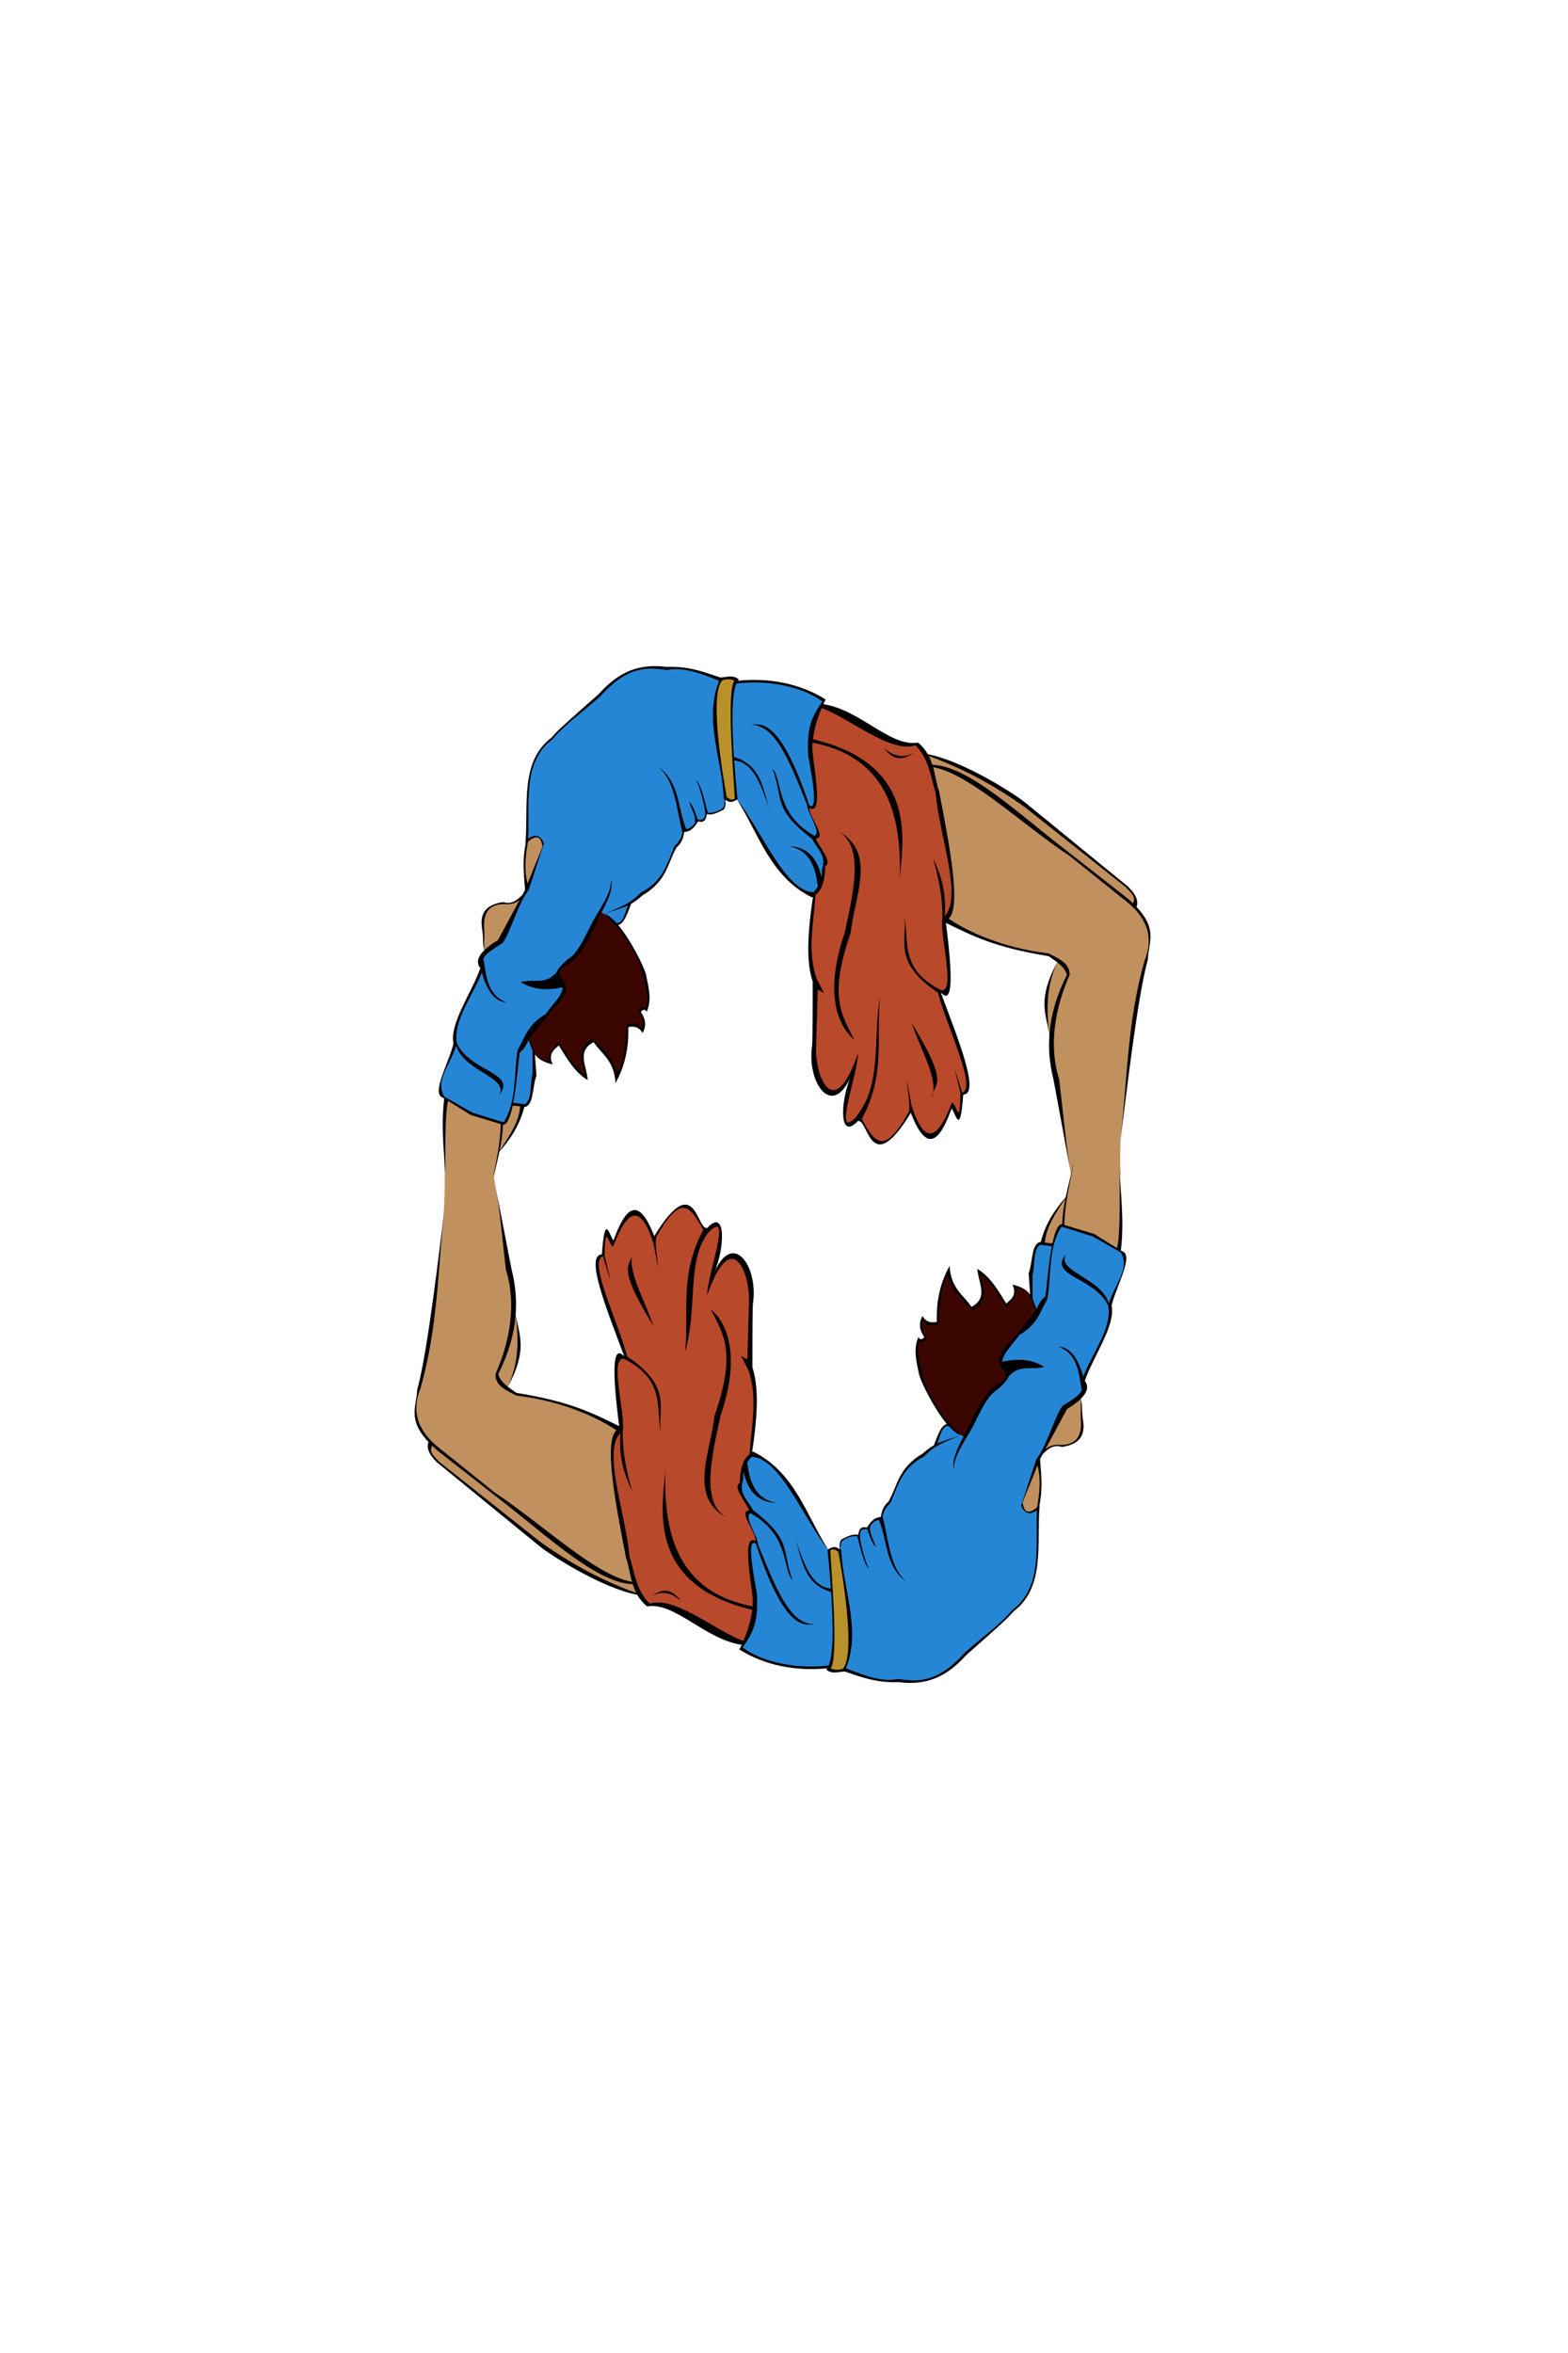 <?xml version="1.0" encoding="UTF-8" standalone="no"?>
<!-- Created with Inkscape (http://www.inkscape.org/) -->

<svg
   xmlns:dc="http://purl.org/dc/elements/1.1/"
   xmlns:cc="http://creativecommons.org/ns#"
   xmlns:rdf="http://www.w3.org/1999/02/22-rdf-syntax-ns#"
   xmlns:svg="http://www.w3.org/2000/svg"
   xmlns="http://www.w3.org/2000/svg"
   xmlns:sodipodi="http://sodipodi.sourceforge.net/DTD/sodipodi-0.dtd"
   xmlns:inkscape="http://www.inkscape.org/namespaces/inkscape"
   version="1.1"
   width="99.988"
   height="150"
   id="svg3565"
   inkscape:version="0.48.4 r9939"
   sodipodi:docname="Contortionist.svg">
  <sodipodi:namedview
     pagecolor="#ffffff"
     bordercolor="#666666"
     borderopacity="1"
     objecttolerance="10"
     gridtolerance="10"
     guidetolerance="10"
     inkscape:pageopacity="0"
     inkscape:pageshadow="2"
     inkscape:window-width="1366"
     inkscape:window-height="709"
     id="namedview3061"
     showgrid="false"
     inkscape:zoom="0.87910573"
     inkscape:cx="70.28117"
     inkscape:cy="-17.609295"
     inkscape:window-x="0"
     inkscape:window-y="27"
     inkscape:window-maximized="1"
     inkscape:current-layer="svg3565"
     fit-margin-top="42.5"
     fit-margin-left="26.5"
     fit-margin-right="26.5"
     fit-margin-bottom="42.5" />
  <defs
     id="defs3569" />
  <g
     id="g3491"
     transform="matrix(0.112,0,0,0.112,15.69,25.163)">
    <g
       transform="matrix(0.552,0,0,0.552,-18.97,60.74)"
       id="g3834">
      <path
         style="fill:#c1905f;fill-opacity:1;stroke:none"
         d="m 735.969,261.188 19.906,169.5 c 33.411,21.635 69.166,30.132 105.219,36.969 l 10.469,6.5 c -17.516,34.486 -10.262,60.896 -8.281,77.875 7.45,47.923 13.793,95.785 22.415,143.51 l 50.656,-0.848 c -0.346,-8.777 -0.74,-21.476 0.077,-36.821 5.335,-50.102 13.469,-128.514 23.633,-172.591 5.003,-18.376 7.318,-32.065 5.062,-42.656 -2.487,-11.677 -8.825,-19.809 -15.875,-27.281 5.187,-3.258 2.041,-8.918 -3.969,-15.375 l -63.719,-51.75 c -16.722,-15.393 -32.113,-27.095 -46.719,-36.562 -34.227,-24.417 -62.415,-38.988 -98.875,-50.469 z M 334.062,345.281 c -2.674,0.098 -5.789,1.694 -9.094,3.812 -5.631,21.393 -4.532,36.763 0,49.062 l -4.031,7.25 c -6.971,6.574 -13.935,12.506 -20.906,8.031 -15.379,1.899 -19.424,10.425 -22.125,19.719 1.072,11.396 0.518,24.39 3.219,34.156 23.966,-19.78 31.053,-45.504 43.25,-65.656 4.842,-15.592 9.728,-33.872 17.062,-47.344 -1.265,-6.824 -3.937,-9.158 -7.375,-9.031 z m -92.344,270.812 c -3.76,28.259 -2.602,49.664 -1.562,79.031 l 49.625,0 5.562,-24.719 c 11.424,-11.222 18.802,-29.654 26.562,-47.469 l -12.5,-1.719 -12.5,20.469 z"
         id="path3831"
         inkscape:connector-curvature="0"
         sodipodi:nodetypes="sccccccccscccccsccccccccsccccccccc" />
      <path
         style="fill:#b9492b;fill-opacity:1;stroke:none"
         d="m 625.636,211.145 c 33.777,13.228 68.919,41.47 101.239,38.676 12.738,13.482 19.073,42.8 23.708,70.628 5.534,33.222 10.757,65.461 12.977,85.781 -1.204,10.21 0.047,24.593 -8.247,22.75 l 2.844,56.876 c 2.775,21.122 -2.374,22.017 -9.385,19.053 8.991,26.76 20.051,51.374 27.016,82.186 3.388,10.764 8.551,22.627 -3.413,23.888 -0.116,21.761 -3.117,28.808 -10.806,11.944 -14.68,41.325 -28.827,38.124 -41.235,5.972 -13.512,21.812 -26.493,38.821 -40.602,28.353 -4.722,-3.503 -7.043,-20.833 -13.715,-19.538 -29.337,15.208 -6.883,-39.906 -6.256,-48.06 -9.723,19.391 -25.761,36.159 -39.813,-11.091 l 1.706,-80.195 c -10.717,-32.694 -2.572,-62.058 -1.706,-92.708 -0.599,-65.314 -50.346,-139.989 5.688,-194.516 z"
         id="path3823"
         inkscape:connector-curvature="0"
         sodipodi:nodetypes="ccsccccccccscccccc" />
      <path
         style="fill:#3c0600;fill-opacity:1;stroke:none"
         d="m 400.407,423.293 c 8.096,3.141 15.783,12.337 23.924,23.107 17.678,23.386 27.769,59.481 23.283,77.563 -7.556,-3.844 -8.007,3.697 -3.981,7.963 0.989,5.279 1.035,10.397 -1.706,12.655 -4.187,-4.238 -8.923,-4.522 -14.219,-4.692 -3.366,16.871 1.439,33.679 -10.806,50.62 -6.16,-14.373 -15.094,-25.416 -25.025,-35.263 -6.831,6.153 -14.864,9.224 -5.972,37.68 -12.92,-6.187 -20.024,-21.363 -29.149,-33.415 -6.426,4.596 -10.531,10.12 -7.536,18.485 -14.905,-1.202 -21.389,-12.385 -26.163,-25.594 15.506,-47.147 39.138,-91.044 77.351,-129.108 z"
         id="path3825"
         inkscape:connector-curvature="0"
         sodipodi:nodetypes="csccccccccccc" />
      <path
         style="fill:#2686d6;fill-opacity:1;stroke:none"
         d="m 234.967,611.018 c 4.9,4.493 38.471,27.115 65.976,30.61 3.891,-6.344 7.635,-12.689 7.325,-19.033 l 15.535,-0.569 c 12.284,-19.332 4.951,-35.097 6.744,-52.521 0.06,-9.758 -3.985,-12.675 -6.923,-17.436 12.778,-13.691 25.95,-26.988 37.733,-41.674 5.241,-13.572 -2.818,-16.478 -6.358,-20.157 -3.361,-3.492 6.385,-14.751 20.382,-22.151 l 23.319,-44.558 c 6.734,0.458 11.711,7.944 17.494,12.208 8.137,-1.427 10.088,-13.681 14.357,-21.877 21.325,-11.977 34.787,-28.384 40.681,-43.628 l 15.058,-30.311 c 4.407,-3.054 9.837,-1.338 12.811,-11.077 5.827,0.756 9.701,-1.224 10.175,-7.963 0,0 19.354,4.52 19.573,-14.656 3.635,2.318 9.682,2.912 11.306,-0.333 25.556,34.132 45.768,90.464 77.518,98.867 15.596,-5.146 10.544,-22.999 13.65,-35.832 l -11.312,-21.814 c 4.098,-0.47 4.727,-5.508 2.588,-11.457 -2.438,-6.78 -8.194,-15.111 -7.77,-20.761 6.496,2.877 7.214,-7.454 6.256,-21.613 -6.468,-33.234 -9.289,-64.949 9.669,-87.589 -20.623,-12.097 -40.011,-24.958 -89.295,-19.338 l -18.436,-2.614 c -23.811,-11.369 -41.31,-13.023 -55.703,-11.471 -30.294,-4.81 -46.326,6.113 -60.089,20.341 -24.667,22.995 -53.011,43.921 -72.682,69.48 -10.211,21.032 -10.653,47.968 -10.288,87.4 8.014,-3.719 14.788,-4.957 16.425,4.079 -8.544,32.475 -25.96,65.994 -43.404,99.516 -10.178,13.58 -23.966,9.036 -20.297,31.867 -9.361,24.868 -30.791,50.598 -26.732,74.507 -5.337,17.17 -17.632,33.906 -15.288,51.556 z"
         id="path3818"
         inkscape:connector-curvature="0"
         sodipodi:nodetypes="cccccccscccccccccccccscccccccccccccc" />
      <path
         style="fill:#b9912b;fill-opacity:1;stroke:none"
         d="m 528.457,302.435 c -3.131,-39.992 -20.916,-80.333 -4.022,-119.848 5.523,-0.508 11.193,-1.603 15.685,2.011 -10.901,30.723 -1.192,79.68 0.402,121.457 -7.723,4.85 -10.144,1.024 -12.065,-3.62 z"
         id="path3821"
         inkscape:connector-curvature="0"
         sodipodi:nodetypes="ccccc" />
      <path
         style="fill:#000000;fill-opacity:1;stroke:none"
         d="m 455.875,169.719 c -27.034,0.059 -43.499,13.337 -58,29.062 -52.765,46.352 -40.703,36.988 -48.781,44.938 -32.729,25.089 -23.216,70.294 -26.562,109.375 0.077,-0.076 0.142,-0.145 0.219,-0.219 -3.841,19.466 -1.494,32.775 -0.625,47.531 l -0.188,0.438 -2.406,4.469 c -6.045,6.595 -12.495,10.411 -19.875,7.656 -14.915,2.325 -25.449,8.83 -21.594,29.031 1.359,10.628 0.073,13.532 2.094,20.594 -7.164,7.017 -8.378,13.18 -4.125,18.562 -9.224,25.872 -32.079,57.571 -27.656,77.594 -4.694,19.668 -23.666,52.316 -10.812,56.031 l 1.219,0.75 c -3.833,31.661 0.568,57.438 1.25,85.875 -0.211,-34.447 -0.625,-69.977 2.656,-83.469 l 23.562,14.594 30.875,9.344 c -0.295,10.822 -1.581,20.839 -3.25,30.562 -0.092,0.137 -0.189,0.27 -0.281,0.406 0.086,-0.102 0.164,-0.211 0.25,-0.312 -2.121,12.334 -4.828,24.195 -6.906,36.562 2.477,-13.167 6.018,-25.687 8.719,-38.719 10.241,-12.149 20.132,-24.766 25.75,-46.156 0.765,-0.021 1.441,-0.144 2.094,-0.469 7.786,-3.876 6.324,-22.195 10.375,-31.531 l -1.562,-22.25 c 3.202,4.422 8.377,8.138 18.312,10.375 -5.085,-10.718 1.447,-15.354 6.406,-19.562 8.228,13.595 16.214,27.433 29.688,35.781 -0.461,-13.589 -12.107,-29.624 6.094,-39.156 8.558,12.585 21.356,19.028 22.594,42.188 9.074,-16.252 13.975,-35.171 13.156,-57.719 5.267,-0.836 10.461,-1.031 14.844,6.094 4.471,-8.273 2.613,-15.104 -1.834,-21.594 1.503,-2.403 3.753,-3.1 5.68,-1.266 -1.572,-5.986 -5.463,-4.215 -7.877,-0.109 1.99,6.299 6.978,12.607 2.344,18.906 -2.17,-8.354 -8.988,-5.063 -14.5,-5.062 -2.706,18.222 -1.394,41.317 -10.781,50.281 -3.111,-17.629 -16.493,-25.46 -25.312,-35.75 -7.914,7.207 -17.036,13.247 -5.75,38.781 -14.471,-10.614 -19.838,-23.287 -29.031,-35.094 -3.48,6.556 -13.097,12.548 -7.75,19.906 -9.949,-0.849 -13.997,-4.615 -16.438,-9.219 l -0.031,-0.031 c -2.253,-4.271 -3.122,-9.245 -5.969,-13.219 0.395,-0.835 0.793,-1.665 1.188,-2.5 12.288,-13.638 12.363,-15.044 18.219,-22.25 6.561,-9.137 24.671,-20.515 16.875,-34.438 -9.804,-10.82 -4.295,-13.014 7.406,-20.25 9.23,-7.597 17.923,-22.977 26.344,-41.844 7.276,-15.011 17.713,-30.555 14.844,-43.875 0.194,14.848 -11.468,29.714 -19.594,44.562 -7.971,15.87 -15.791,33.108 -24.969,37.781 -6.124,5.218 -10.336,9.932 -12.125,14 -11.265,13.021 -23.764,6.205 -36.625,9.781 13.895,8.657 28.527,8.525 43.406,5.375 -0.921,9.181 -11.499,18.346 -17.594,27.531 -19.068,11.031 -21.618,24.429 -29.031,37.125 -4.152,25.124 -0.836,53.577 -14.5,74.625 L 267.688,630.031 238.844,613.562 c -10.28,-16.691 7.253,-34.355 12.25,-52.719 7.438,26.589 55.383,33.03 44.094,51.25 19.32,-23.454 -28.913,-23.333 -43.531,-53.594 0.028,-0.136 0.067,-0.271 0.094,-0.406 -3.997,-22.076 16.251,-48.19 25.844,-72.531 5.334,19.078 13.462,30.206 25.25,30.844 -20.367,-8.378 -20.354,-27.559 -23.781,-44.906 3.221,-6.674 12.074,-10.877 20.281,-16.531 8.341,-12.39 15.109,-39.288 26.656,-54.812 L 342.188,350.875 341.5,352.562 c -3.457,-10.15 -11.065,-8.817 -16.094,-4.875 1.217,-40.392 -5.521,-79.021 25,-102.562 13.733,-16.026 32.749,-29.405 49.219,-44.062 28.484,-32.094 48.988,-30.079 69.312,-27.312 15.88,-3.519 34.583,3.541 53.406,11.062 -16.275,40.736 3.503,81.484 4.781,122.219 0.344,0.063 0.662,0.17 0.969,0.281 -0.325,3.785 -0.339,8.011 -2.562,9.062 -4.694,3.448 -9.663,5.018 -14.906,4.625 -1.967,-6.856 -6.671,-29.705 -12.094,-33.344 3.393,5.253 8.995,25.374 9.375,33.281 0.014,0.262 0.028,0.506 0.031,0.75 6.9e-4,0.332 -0.007,0.667 -0.031,0.938 -0.264,5.71 -3.768,5.807 -7.469,5.625 -2.705,-6.617 -4.871,-15.548 -9.031,-18.438 2.269,7.109 7.067,14.234 5.969,21.344 l 0.156,-0.094 c -2.179,3.659 -5.125,6.105 -9.188,6.75 -8.987,-21.712 -6.721,-49.26 -28.875,-64.125 17.89,14.383 18.91,44.044 25.156,68.156 -1.552,4.496 -3.196,8.973 -8.281,13.469 -7.472,17.659 -11.86,36.536 -35,48.062 -11.1,12.605 -24.381,15.369 -36.844,21.844 -0.072,-0.028 -0.147,-0.067 -0.219,-0.094 0.041,0.041 0.084,0.084 0.125,0.125 -0.199,0.104 -0.395,0.207 -0.594,0.312 0.209,-0.102 0.417,-0.183 0.625,-0.281 14.227,14.363 31.666,34.221 39.312,63.625 2.564,11.646 7.362,23.149 2.378,34.795 0.513,0.54 0.764,1.504 1.341,2.673 5.897,-12.598 1.833,-26.558 -0.688,-39.156 -2.597,-8.703 -15.43,-34.929 -28.625,-50.594 6.305,-1.31 9.719,-12.204 13.469,-21.938 3.596,-2.029 7.367,-4.7 11.438,-8.469 25.19,-14.742 25.907,-32.66 35.25,-49.469 5.235,-4.448 7.265,-9.979 7.969,-15.938 7.798,-0.733 11.142,-5.921 14.5,-11.094 6.006,1.918 8.085,-1.752 8.812,-7.375 5.732,1.322 11.179,-1.533 17.656,-4.844 1.988,-3.326 1.775,-6.643 1.406,-9.969 2.965,1.366 4.787,4.273 12.125,-0.188 22.771,35.829 34.369,79.692 77.438,100.906 0.32,-0.2 0.623,-0.414 0.938,-0.625 -7.486,48.754 -5.319,71.828 -0.344,87.344 0,0 0.128,61.436 -0.562,65.969 -5.846,38.391 21.057,76.371 40.094,31.25 -11.168,25.77 -12.633,67.758 7,46.625 11.074,-3.335 12.251,61.212 54.719,-8.5 16.493,42.831 29.837,29.464 42.062,-4.531 4.171,4.762 8.789,30.579 11.969,-14.219 17.585,-1.004 -4.508,-55.28 -22.875,-104.562 l 0.5,-0.156 c 11.246,11.815 11.895,-15.481 4.5,-72.344 28.83,13.829 49.93,25.12 106.031,34.281 2.923,2.1 5.983,4.119 8.781,6.281 -20.878,38.579 -11.338,53.519 -8.344,73.531 -2.415,-23.455 -3.684,-47.162 8.375,-73.5 4.71,3.644 8.653,7.675 9.938,13.031 -10.409,20.59 -16.601,41.391 -18.062,62.406 -0.074,-0.591 -0.133,-1.168 -0.219,-1.75 0.071,0.688 0.146,1.374 0.219,2.062 -0.984,14.61 0.303,29.32 4.062,44.156 0.772,3.047 17.667,96.541 18.648,99.598 -4.524,-21.014 -8.796,-67.503 -12.617,-99.004 -13.908,-44.414 2.323,-88.504 10.812,-107.469 0.195,-12.679 -11.645,-16.754 -21.594,-22.188 -49.18,-5.768 -85.721,-23.791 -103.219,-35.844 12.913,-11.49 1.977,-70.73 -9.969,-131.938 -2.586,-6.816 -3.556,-15.446 -6.031,-24.219 37.442,6.53 90.232,57.815 141.375,91.906 l 57.469,46.062 c 22.319,17.452 28.875,37.919 19.344,61.438 -17.963,61.995 -17.934,123.974 -25.031,185.969 5.934,-45.963 17.327,-147.279 28.438,-187.688 0.212,-16.478 10.704,-29.539 -11.719,-53.562 1.676,-5.252 0.895,-11.439 -8.75,-20.938 l -105.812,-86.438 c -9.211,-7.708 -62.603,-42.751 -100.75,-50.125 -2.435,-4.241 -5.66,-8.313 -10.062,-11.969 -28.637,4.952 -59.473,-33.868 -97.688,-39.594 0.768,-1.642 1.55,-3.252 2.375,-4.844 -25.832,-16.254 -57.734,-22.638 -90.688,-19.344 0.339,-0.503 0.717,-0.941 1.094,-1.312 -5.832,-4.856 -10.791,-2.59 -18.875,-2.031 -0.01,0.021 -0.022,0.041 -0.031,0.062 -16.646,-5.553 -32.463,-11.931 -55.594,-11 -4.319,-0.563 -8.388,-0.821 -12.25,-0.812 z m 75.844,13.5 c 1.939,0.002 4.143,0.376 6.344,1.469 -8.596,11.6 -0.096,105.077 0.406,121.781 -3.955,2.504 -6.455,-1.01 -8.281,-1.344 -4.164,-22.811 -18.128,-105.354 -4.844,-120.656 0.548,-0.231 3.063,-1.253 6.375,-1.25 z m 9.75,1.719 c 0.202,0.18 -0.05,0.499 -0.5,0.844 0.165,-0.3 0.325,-0.577 0.5,-0.844 z m 15.938,1.656 c 24.858,-0.175 52.692,5.781 71.438,19.562 -12.389,17.912 -16.041,28.259 -14.656,55.969 0.817,5.908 12.415,59.884 1.062,51 -29.646,-88.317 -48.798,-84.237 -60.938,-82.875 25.007,-0.937 39.509,34.351 58.812,82.688 0.787,9.731 14.879,27.826 7.625,31.781 -40.467,-22.574 -32.708,-57.24 -43.469,-69.594 11.882,32.526 -0.032,41.199 41.031,72.875 4.789,9.808 15.319,17.212 10.031,31.219 0.15,2.727 0.006,5.398 -0.469,7.969 -4.952,-22.388 -17.137,-31.429 -34,-31.812 28.507,4.603 28.822,35.7 30.344,41.469 -1.246,2.079 -2.791,4.076 -4.656,6 -29.05,-1.108 -53.494,-63.321 -78.594,-95.625 0.108,-0.067 0.202,-0.117 0.312,-0.188 -1.196,-12.039 -2.453,-25.973 -3.438,-40.062 20.083,1.756 28.074,26.363 36.375,50.375 -6.824,-21.418 -8.806,-45.971 -36.625,-53.844 -2.087,-31.483 -2.611,-63.083 2.438,-75.719 5.503,-0.739 11.351,-1.145 17.375,-1.188 z m 16.812,130.75 c 0.6,1.883 1.242,3.741 1.938,5.562 -0.653,-1.842 -1.294,-3.702 -1.938,-5.562 z m 53.812,-104.312 c 27.15,9.136 70.431,46.763 96.656,38.406 2.649,2.475 4.875,5.26 6.781,8.219 -0.393,-0.045 -0.799,-0.118 -1.188,-0.156 0.467,0.157 0.939,0.31 1.406,0.469 8.198,12.942 10.316,29.381 13.969,40.469 3.78,44.094 27.981,107.002 9.375,126.969 1.834,-27.556 -4.895,-44.063 -12.219,-59.844 5.81,19.574 10.044,39.848 9.812,62.031 -0.108,0.08 -0.202,0.172 -0.312,0.25 -1.47,23.402 13.721,74.23 -0.562,74.219 -43.564,-21.687 -33.255,-50.551 -38.531,-77.344 3.83,25.389 -13.051,47.622 34.844,79.688 9.184,35.556 40.776,98.844 24.75,103.188 l 0.125,-0.312 -7.969,-25.594 6.281,26.156 c -0.683,38.18 -4.413,9.066 -8.906,10.094 -10.064,26.013 -24.959,53.801 -41.25,3.781 -0.03,0.056 -0.064,0.101 -0.094,0.156 l -4.938,-26.531 c 0.645,10.497 3.475,23.882 2.125,31.719 -25.619,45.785 -35.124,32.495 -48.75,7.625 25.112,-46.475 14.565,-84.382 18.75,-125.812 -7.303,41.091 2.39,90.671 -23.875,122.281 l 0.375,0.375 c -26.835,28.319 1.121,-43.864 0.75,-64.062 -25.039,71.842 -44.26,23.259 -43.156,-7.25 l 1.75,-59.031 6.562,3.562 -7.438,-14.031 c -10.432,-28.978 -3.126,-57.96 -1.531,-86.938 5.67,-4.783 9.965,-12.686 10.094,-29.938 7.695,-3.619 -5.032,-18.104 -9.781,-28.344 12.411,-0.067 -7.507,-22.765 -6.406,-31.719 14.562,9.802 4.155,-44.896 3.375,-55.344 -0.492,-3.636 -0.534,-7.608 -0.219,-11.812 82.025,15.81 91.816,82.773 89.906,142.406 1.025,-32.715 24.914,-118.876 -89.562,-145.906 1.224,-10.225 4.454,-21.487 9,-32.094 z M 554.219,230.25 c -0.826,0.034 -1.682,0.105 -2.531,0.219 0.807,-0.029 1.651,-0.121 2.531,-0.219 z m 138.312,23.938 c 10.188,14.023 20.374,12.116 30.562,4.812 -10.188,5.899 -20.374,4.303 -30.562,-4.812 z m 46.062,8.219 c 33.06,11.975 66.127,29.106 99.188,52.812 L 941.875,397.688 c 4.7,5.205 11.218,10.196 7.188,16.531 -1.529,-1.483 -3.125,-2.995 -4.906,-4.562 l -65.438,-51.188 c -50.398,-39.031 -99.337,-85.57 -136.438,-87 -0.967,-3.045 -2.155,-6.095 -3.688,-9.062 z M 643.906,339.25 c 25.607,13.562 20.397,50.964 7.625,106.344 -21.445,63.132 -5.904,96.233 10.438,109.406 -13.984,-26.308 -26.615,-45.514 -4,-110.188 4.044,-38.457 27.742,-84.299 -14.062,-105.562 z m -309.75,6.875 c 4.779,0.257 5.332,7.404 6.094,9.5 l -15.531,38.344 c -3.138,-11.606 -2.789,-26.198 0.5,-43.312 4.014,-3.435 6.867,-4.643 8.938,-4.531 z M 316.719,410.5 294.25,452.125 c -5.919,3.598 -10.526,7.018 -13.875,10.25 -1.021,-5.484 -0.015,-8.225 -0.281,-20.375 -1.439,-15.627 2.859,-26.616 20.25,-27 7.768,0.808 12.76,-1.155 16.375,-4.5 z m 111.625,5.906 c -3.343,7.279 -4.596,18.602 -11.938,18.219 -4.065,-4.518 -8.115,-7.918 -11.875,-9.375 8.178,-3.833 15.614,-4.935 23.812,-8.844 z M 721.188,538.188 c 7.582,23.689 24.592,52.101 21.969,70.688 4.194,-9.743 12.855,-14.124 -21.969,-70.688 z m 21.969,70.688 c -0.692,1.608 -1.267,3.373 -1.5,5.531 0.745,-1.721 1.224,-3.575 1.5,-5.531 z m -417.375,-53.625 c 1.441,3.521 2.493,7.117 4.094,10.5 l 0,24.188 c -2.71,10.494 -0.26,27.299 -8.125,31.5 l -11.812,-1.562 c 3.496,-18.09 5.36,-41.956 6.594,-51.656 3.998,-2.487 6.689,-7.598 9.25,-12.969 z M 309.312,623 c 3.171,-0.069 5.672,0.358 7.75,0.719 -0.702,14.686 -10.69,30.234 -21.219,45.812 1.767,-8.66 3.116,-17.561 3.531,-27.031 4.27,0.511 7.479,-7.959 9.938,-19.5 z"
         id="path3575"
         inkscape:connector-curvature="0"
         sodipodi:nodetypes="sccccccccccccccccccccccccscccccccccccccccccccccccccccccccccccccccccccccccccccccccccccccccccccccccccccccccccccccccccccccsccccccccccccccccsccccccccccccccccccccccccssccccscscscccccccccccccccccccsccccccccccccccccccccccccccccccccccccccccccccccccccccccccccccccscccscccccccccccccccccccccccccccccc" />
    </g>
    <g
       id="g3834-2"
       transform="matrix(-0.552,0,0,-0.552,629.881,826.774)">
      <path
         style="fill:#c1905f;fill-opacity:1;stroke:none"
         d="m 735.969,261.188 19.906,169.5 c 33.411,21.635 69.166,30.132 105.219,36.969 l 10.469,6.5 c -17.516,34.486 -10.262,60.896 -8.281,77.875 l 22.639,142.821 50.174,-0.159 c -0.668,-56.692 10.722,-151.967 23.968,-209.412 5.003,-18.376 7.318,-32.065 5.062,-42.656 -2.487,-11.677 -8.825,-19.809 -15.875,-27.281 5.187,-3.258 2.041,-8.918 -3.969,-15.375 l -63.719,-51.75 c -16.722,-15.393 -32.113,-27.095 -46.719,-36.562 -34.227,-24.417 -62.415,-38.988 -98.875,-50.469 z M 334.062,345.281 c -2.674,0.098 -5.789,1.694 -9.094,3.812 -5.631,21.393 -4.532,36.763 0,49.062 l -4.031,7.25 c -6.971,6.574 -13.935,12.506 -20.906,8.031 -15.379,1.899 -19.424,10.425 -22.125,19.719 1.072,11.396 0.518,24.39 3.219,34.156 23.966,-19.78 31.053,-45.504 43.25,-65.656 4.842,-15.592 9.728,-33.872 17.062,-47.344 -1.265,-6.824 -3.937,-9.158 -7.375,-9.031 z m -92.344,270.812 c -3.76,28.259 -2.828,49.568 -1.788,78.935 l 49.851,0.097 5.562,-24.719 c 11.424,-11.222 18.802,-29.654 26.562,-47.469 l -12.5,-1.719 -12.5,20.469 z"
         id="path3831-5"
         inkscape:connector-curvature="0"
         sodipodi:nodetypes="scccccccscccccsccccccccsccccccccc" />
      <path
         style="fill:#b9492b;fill-opacity:1;stroke:none"
         d="m 625.636,211.145 c 33.777,13.228 68.919,41.47 101.239,38.676 12.738,13.482 19.073,42.8 23.708,70.628 5.534,33.222 10.757,65.461 12.977,85.781 -1.204,10.21 0.047,24.593 -8.247,22.75 l 2.844,56.876 c 2.775,21.122 -2.374,22.017 -9.385,19.053 8.991,26.76 20.051,51.374 27.016,82.186 3.388,10.764 8.551,22.627 -3.413,23.888 -0.116,21.761 -3.117,28.808 -10.806,11.944 -14.68,41.325 -28.827,38.124 -41.235,5.972 -13.512,21.812 -26.493,38.821 -40.602,28.353 -4.722,-3.503 -7.043,-20.833 -13.715,-19.538 -29.171,18.869 -6.883,-39.906 -6.256,-48.06 -9.723,19.391 -25.761,36.159 -39.813,-11.091 l 1.706,-80.195 c -10.717,-32.694 -2.572,-62.058 -1.706,-92.708 -0.599,-65.314 -50.346,-139.989 5.688,-194.516 z"
         id="path3823-7"
         inkscape:connector-curvature="0"
         sodipodi:nodetypes="ccsccccccccscccccc" />
      <path
         style="fill:#3c0600;fill-opacity:1;stroke:none"
         d="m 400.407,423.293 c 8.096,3.141 15.783,12.337 23.924,23.107 17.678,23.386 27.769,59.481 23.283,77.563 -7.556,-3.844 -8.007,3.697 -3.981,7.963 0.989,5.279 1.035,10.397 -1.706,12.655 -4.187,-4.238 -8.923,-4.522 -14.219,-4.692 -3.366,16.871 1.439,33.679 -10.806,50.62 -6.16,-14.373 -15.094,-25.416 -25.025,-35.263 -6.831,6.153 -14.864,9.224 -5.972,37.68 -12.92,-6.187 -20.024,-21.363 -29.149,-33.415 -6.426,4.596 -10.531,10.12 -7.536,18.485 -14.905,-1.202 -21.389,-12.385 -26.163,-25.594 15.506,-47.147 39.138,-91.044 77.351,-129.108 z"
         id="path3825-8"
         inkscape:connector-curvature="0"
         sodipodi:nodetypes="csccccccccccc" />
      <path
         style="fill:#2686d6;fill-opacity:1;stroke:none"
         d="m 234.967,611.018 c 4.9,4.493 38.471,27.115 65.976,30.61 3.891,-6.344 7.635,-12.689 7.325,-19.033 l 15.535,-0.569 c 12.284,-19.332 4.951,-35.097 6.744,-52.521 0.06,-9.758 -3.985,-12.675 -6.923,-17.436 12.778,-13.691 25.95,-26.988 37.733,-41.674 5.241,-13.572 -2.818,-16.478 -6.358,-20.157 -3.361,-3.492 6.385,-14.751 20.382,-22.151 l 23.319,-44.558 c 6.734,0.458 11.711,7.944 17.494,12.208 8.137,-1.427 10.088,-13.681 14.357,-21.877 21.325,-11.977 34.787,-28.384 40.681,-43.628 l 15.058,-30.311 c 4.407,-3.054 9.837,-1.338 12.811,-11.077 5.827,0.756 9.701,-1.224 10.175,-7.963 0,0 19.354,4.52 19.573,-14.656 3.635,2.318 9.682,2.912 11.306,-0.333 25.556,34.132 45.768,90.464 77.518,98.867 15.596,-5.146 10.544,-22.999 13.65,-35.832 l -11.312,-21.814 c 4.098,-0.47 4.727,-5.508 2.588,-11.457 -2.438,-6.78 -8.194,-15.111 -7.77,-20.761 6.496,2.877 7.214,-7.454 6.256,-21.613 -6.468,-33.234 -9.289,-64.949 9.669,-87.589 -20.623,-12.097 -40.011,-24.958 -89.295,-19.338 l -18.436,-2.614 c -23.811,-11.369 -41.31,-13.023 -55.703,-11.471 -30.294,-4.81 -46.326,6.113 -60.089,20.341 -24.667,22.995 -53.011,43.921 -72.682,69.48 -10.211,21.032 -10.653,47.968 -10.288,87.4 8.014,-3.719 14.788,-4.957 16.425,4.079 -8.544,32.475 -25.96,65.994 -43.404,99.516 -10.178,13.58 -23.966,9.036 -20.297,31.867 -9.361,24.868 -30.791,50.598 -26.732,74.507 -5.337,17.17 -17.632,33.906 -15.288,51.556 z"
         id="path3818-2"
         inkscape:connector-curvature="0"
         sodipodi:nodetypes="cccccccscccccccccccccscccccccccccccc" />
      <path
         style="fill:#b9912b;fill-opacity:1;stroke:none"
         d="m 528.457,302.435 c -3.131,-39.992 -20.916,-80.333 -4.022,-119.848 5.523,-0.508 11.193,-1.603 15.685,2.011 -10.901,30.723 -1.192,79.68 0.402,121.457 -7.723,4.85 -10.144,1.024 -12.065,-3.62 z"
         id="path3821-0"
         inkscape:connector-curvature="0"
         sodipodi:nodetypes="ccccc" />
      <path
         style="fill:#000000;fill-opacity:1;stroke:none"
         d="m 455.875,169.719 c -27.034,0.059 -43.499,13.337 -58,29.062 -52.765,46.352 -40.703,36.988 -48.781,44.938 -32.729,25.089 -23.216,70.294 -26.562,109.375 0.077,-0.076 0.142,-0.145 0.219,-0.219 -3.841,19.466 -1.494,32.775 -0.625,47.531 l -0.188,0.438 -2.406,4.469 c -6.045,6.595 -12.495,10.411 -19.875,7.656 -14.915,2.325 -25.449,8.83 -21.594,29.031 1.359,10.628 0.073,13.532 2.094,20.594 -7.164,7.017 -8.378,13.18 -4.125,18.562 -9.224,25.872 -32.079,57.571 -27.656,77.594 -4.694,19.668 -23.666,52.316 -10.812,56.031 l 1.219,0.75 c -3.833,31.661 0.568,57.438 1.25,85.875 -0.211,-34.447 -0.625,-69.977 2.656,-83.469 l 23.562,14.594 30.875,9.344 c -0.295,10.822 -1.581,20.839 -3.25,30.562 -0.092,0.137 -0.189,0.27 -0.281,0.406 0.086,-0.102 0.164,-0.211 0.25,-0.312 -2.121,12.334 -4.828,24.195 -6.906,36.562 2.477,-13.167 6.018,-25.687 8.719,-38.719 10.241,-12.149 20.132,-24.766 25.75,-46.156 0.765,-0.021 1.441,-0.144 2.094,-0.469 7.786,-3.876 6.324,-22.195 10.375,-31.531 l -1.562,-22.25 c 3.202,4.422 8.377,8.138 18.312,10.375 -5.085,-10.718 1.447,-15.354 6.406,-19.562 8.228,13.595 16.214,27.433 29.688,35.781 -0.461,-13.589 -12.107,-29.624 6.094,-39.156 8.558,12.585 21.356,19.028 22.594,42.188 9.074,-16.252 13.975,-35.171 13.156,-57.719 5.267,-0.836 10.461,-1.031 14.844,6.094 4.471,-8.273 2.613,-15.104 -1.834,-21.594 1.503,-2.403 3.753,-3.1 5.68,-1.266 -1.572,-5.986 -5.463,-4.215 -7.877,-0.109 1.99,6.299 6.978,12.607 2.344,18.906 -2.17,-8.354 -8.988,-5.063 -14.5,-5.062 -2.706,18.222 -1.394,41.317 -10.781,50.281 -3.111,-17.629 -16.493,-25.46 -25.312,-35.75 -7.914,7.207 -17.036,13.247 -5.75,38.781 -14.471,-10.614 -19.838,-23.287 -29.031,-35.094 -3.48,6.556 -13.097,12.548 -7.75,19.906 -9.949,-0.849 -13.997,-4.615 -16.438,-9.219 l -0.031,-0.031 c -2.253,-4.271 -3.122,-9.245 -5.969,-13.219 0.395,-0.835 0.793,-1.665 1.188,-2.5 12.288,-13.638 12.363,-15.044 18.219,-22.25 6.561,-9.137 24.671,-20.515 16.875,-34.438 -9.804,-10.82 -4.295,-13.014 7.406,-20.25 9.23,-7.597 17.923,-22.977 26.344,-41.844 7.276,-15.011 17.713,-30.555 14.844,-43.875 0.194,14.848 -11.468,29.714 -19.594,44.562 -7.971,15.87 -15.791,33.108 -24.969,37.781 -6.124,5.218 -10.336,9.932 -12.125,14 -11.265,13.021 -23.764,6.205 -36.625,9.781 13.895,8.657 28.527,8.525 43.406,5.375 -0.921,9.181 -11.499,18.346 -17.594,27.531 -19.068,11.031 -21.618,24.429 -29.031,37.125 -4.152,25.124 -0.836,53.577 -14.5,74.625 L 267.688,630.031 238.844,613.562 c -10.28,-16.691 7.253,-34.355 12.25,-52.719 7.438,26.589 55.383,33.03 44.094,51.25 19.32,-23.454 -28.913,-23.333 -43.531,-53.594 0.028,-0.136 0.067,-0.271 0.094,-0.406 -3.997,-22.076 16.251,-48.19 25.844,-72.531 5.334,19.078 13.462,30.206 25.25,30.844 -20.367,-8.378 -20.354,-27.559 -23.781,-44.906 3.221,-6.674 12.074,-10.877 20.281,-16.531 8.341,-12.39 15.109,-39.288 26.656,-54.812 L 342.188,350.875 341.5,352.562 c -3.457,-10.15 -11.065,-8.817 -16.094,-4.875 1.217,-40.392 -5.521,-79.021 25,-102.562 13.733,-16.026 32.749,-29.405 49.219,-44.062 28.484,-32.094 48.988,-30.079 69.312,-27.312 15.88,-3.519 34.583,3.541 53.406,11.062 -16.275,40.736 3.503,81.484 4.781,122.219 0.344,0.063 0.662,0.17 0.969,0.281 -0.325,3.785 -0.339,8.011 -2.562,9.062 -4.694,3.448 -9.663,5.018 -14.906,4.625 -1.967,-6.856 -6.671,-29.705 -12.094,-33.344 3.393,5.253 8.995,25.374 9.375,33.281 0.014,0.262 0.028,0.506 0.031,0.75 6.9e-4,0.332 -0.007,0.667 -0.031,0.938 -0.264,5.71 -3.768,5.807 -7.469,5.625 -2.705,-6.617 -4.871,-15.548 -9.031,-18.438 2.269,7.109 7.067,14.234 5.969,21.344 l 0.156,-0.094 c -2.179,3.659 -5.125,6.105 -9.188,6.75 -8.987,-21.712 -6.721,-49.26 -28.875,-64.125 17.89,14.383 18.91,44.044 25.156,68.156 -1.552,4.496 -3.196,8.973 -8.281,13.469 -7.472,17.659 -11.86,36.536 -35,48.062 -11.1,12.605 -24.381,15.369 -36.844,21.844 -0.072,-0.028 -0.147,-0.067 -0.219,-0.094 0.041,0.041 0.084,0.084 0.125,0.125 -0.199,0.104 -0.395,0.207 -0.594,0.312 0.209,-0.102 0.417,-0.183 0.625,-0.281 14.227,14.363 31.666,34.221 39.312,63.625 2.564,11.646 7.362,23.149 2.378,34.795 0.513,0.54 0.764,1.504 1.341,2.673 5.897,-12.598 1.833,-26.558 -0.688,-39.156 -2.597,-8.703 -15.43,-34.929 -28.625,-50.594 6.305,-1.31 9.719,-12.204 13.469,-21.938 3.596,-2.029 7.367,-4.7 11.438,-8.469 25.19,-14.742 25.907,-32.66 35.25,-49.469 5.235,-4.448 7.265,-9.979 7.969,-15.938 7.798,-0.733 11.142,-5.921 14.5,-11.094 6.006,1.918 8.085,-1.752 8.812,-7.375 5.732,1.322 11.179,-1.533 17.656,-4.844 1.988,-3.326 1.775,-6.643 1.406,-9.969 2.965,1.366 4.787,4.273 12.125,-0.188 22.771,35.829 34.369,79.692 77.438,100.906 0.32,-0.2 0.623,-0.414 0.938,-0.625 -7.486,48.754 -5.319,71.828 -0.344,87.344 0,0 0.128,61.436 -0.562,65.969 -5.846,38.391 21.057,76.371 40.094,31.25 -11.168,25.77 -12.633,67.758 7,46.625 11.074,-3.335 12.251,61.212 54.719,-8.5 16.493,42.831 29.837,29.464 42.062,-4.531 4.171,4.762 8.789,30.579 11.969,-14.219 17.585,-1.004 -4.508,-55.28 -22.875,-104.562 l 0.5,-0.156 c 11.246,11.815 11.895,-15.481 4.5,-72.344 28.83,13.829 49.93,25.12 106.031,34.281 2.923,2.1 5.983,4.119 8.781,6.281 -20.878,38.579 -11.338,53.519 -8.344,73.531 -2.415,-23.455 -3.684,-47.162 8.375,-73.5 4.71,3.644 8.653,7.675 9.938,13.031 -10.409,20.59 -16.601,41.391 -18.062,62.406 -0.074,-0.591 -0.133,-1.168 -0.219,-1.75 0.071,0.688 0.146,1.374 0.219,2.062 -0.984,14.61 0.303,29.32 4.062,44.156 0.772,3.047 15.863,82.881 16.844,85.938 -4.524,-21.014 -6.992,-53.843 -10.812,-85.344 -13.908,-44.414 2.323,-88.504 10.812,-107.469 0.195,-12.679 -11.645,-16.754 -21.594,-22.188 -49.18,-5.768 -85.721,-23.791 -103.219,-35.844 12.913,-11.49 1.977,-70.73 -9.969,-131.938 -2.586,-6.816 -3.556,-15.446 -6.031,-24.219 37.442,6.53 90.232,57.815 141.375,91.906 l 57.469,46.062 c 22.319,17.452 28.875,37.919 19.344,61.438 -17.963,61.995 -17.934,123.974 -25.031,185.969 5.934,-45.963 17.327,-147.279 28.438,-187.688 0.212,-16.478 10.704,-29.539 -11.719,-53.562 1.676,-5.252 0.895,-11.439 -8.75,-20.938 l -105.812,-86.438 c -9.211,-7.708 -62.603,-42.751 -100.75,-50.125 -2.435,-4.241 -5.66,-8.313 -10.062,-11.969 -28.637,4.952 -59.473,-33.868 -97.688,-39.594 0.768,-1.642 1.55,-3.252 2.375,-4.844 -25.832,-16.254 -57.734,-22.638 -90.688,-19.344 0.339,-0.503 0.717,-0.941 1.094,-1.312 -5.832,-4.856 -10.791,-2.59 -18.875,-2.031 -0.01,0.021 -0.022,0.041 -0.031,0.062 -16.646,-5.553 -32.463,-11.931 -55.594,-11 -4.319,-0.563 -8.388,-0.821 -12.25,-0.812 z m 75.844,13.5 c 1.939,0.002 4.143,0.376 6.344,1.469 -8.596,11.6 -0.096,105.077 0.406,121.781 -3.955,2.504 -6.455,-1.01 -8.281,-1.344 -4.164,-22.811 -18.128,-105.354 -4.844,-120.656 0.548,-0.231 3.063,-1.253 6.375,-1.25 z m 9.75,1.719 c 0.202,0.18 -0.05,0.499 -0.5,0.844 0.165,-0.3 0.325,-0.577 0.5,-0.844 z m 15.938,1.656 c 24.858,-0.175 52.692,5.781 71.438,19.562 -12.389,17.912 -16.041,28.259 -14.656,55.969 0.817,5.908 12.415,59.884 1.062,51 -29.646,-88.317 -48.798,-84.237 -60.938,-82.875 25.007,-0.937 39.509,34.351 58.812,82.688 0.787,9.731 14.879,27.826 7.625,31.781 -40.467,-22.574 -32.708,-57.24 -43.469,-69.594 11.882,32.526 -0.032,41.199 41.031,72.875 4.789,9.808 15.319,17.212 10.031,31.219 0.15,2.727 0.006,5.398 -0.469,7.969 -4.952,-22.388 -17.137,-31.429 -34,-31.812 28.507,4.603 28.822,35.7 30.344,41.469 -1.246,2.079 -2.791,4.076 -4.656,6 -29.05,-1.108 -53.494,-63.321 -78.594,-95.625 0.108,-0.067 0.202,-0.117 0.312,-0.188 -1.196,-12.039 -2.453,-25.973 -3.438,-40.062 20.083,1.756 28.074,26.363 36.375,50.375 -6.824,-21.418 -8.806,-45.971 -36.625,-53.844 -2.087,-31.483 -2.611,-63.083 2.438,-75.719 5.503,-0.739 11.351,-1.145 17.375,-1.188 z m 16.812,130.75 c 0.6,1.883 1.242,3.741 1.938,5.562 -0.653,-1.842 -1.294,-3.702 -1.938,-5.562 z m 53.812,-104.312 c 27.15,9.136 70.431,46.763 96.656,38.406 2.649,2.475 4.875,5.26 6.781,8.219 -0.393,-0.045 -0.799,-0.118 -1.188,-0.156 0.467,0.157 0.939,0.31 1.406,0.469 8.198,12.942 10.316,29.381 13.969,40.469 3.78,44.094 27.981,107.002 9.375,126.969 1.834,-27.556 -4.895,-44.063 -12.219,-59.844 5.81,19.574 10.044,39.848 9.812,62.031 -0.108,0.08 -0.202,0.172 -0.312,0.25 -1.47,23.402 13.721,74.23 -0.562,74.219 -43.564,-21.687 -33.255,-50.551 -38.531,-77.344 3.83,25.389 -13.051,47.622 34.844,79.688 9.184,35.556 40.776,98.844 24.75,103.188 -2.161,-8.567 -5.179,-17.347 -7.844,-25.906 l 6.281,26.156 c -0.683,38.18 -4.413,9.066 -8.906,10.094 -10.064,26.013 -24.959,53.801 -41.25,3.781 -1.741,-7.968 -3.43,-17.771 -5.031,-26.375 0.645,10.497 3.475,23.882 2.125,31.719 -25.619,45.785 -35.124,32.495 -48.75,7.625 25.112,-46.475 14.565,-84.382 18.75,-125.812 -13.145,45.99 -1.2,92.836 -23.5,122.656 -26.835,28.319 1.121,-43.864 0.75,-64.062 -25.039,71.842 -44.26,23.259 -43.156,-7.25 l 1.75,-59.031 6.562,3.562 -7.438,-14.031 c -10.432,-28.978 -3.126,-57.96 -1.531,-86.938 5.67,-4.783 9.965,-12.686 10.094,-29.938 7.695,-3.619 -5.032,-18.104 -9.781,-28.344 12.411,-0.067 -7.507,-22.765 -6.406,-31.719 14.562,9.802 4.155,-44.896 3.375,-55.344 -0.492,-3.636 -0.534,-7.608 -0.219,-11.812 82.025,15.81 91.816,82.773 89.906,142.406 1.025,-32.715 24.914,-118.876 -89.562,-145.906 1.224,-10.225 4.454,-21.487 9,-32.094 z M 554.219,230.25 c -0.826,0.034 -1.682,0.105 -2.531,0.219 0.807,-0.029 1.651,-0.121 2.531,-0.219 z m 138.312,23.938 c 10.188,14.023 20.374,12.116 30.562,4.812 -10.188,5.899 -20.374,4.303 -30.562,-4.812 z m 46.062,8.219 c 33.06,11.975 66.127,29.106 99.188,52.812 L 941.875,397.688 c 4.7,5.205 11.218,10.196 7.188,16.531 -1.529,-1.483 -3.125,-2.995 -4.906,-4.562 l -65.438,-51.188 c -50.398,-39.031 -99.337,-85.57 -136.438,-87 -0.967,-3.045 -2.155,-6.095 -3.688,-9.062 z M 643.906,339.25 c 25.607,13.562 20.397,50.964 7.625,106.344 -21.445,63.132 -5.904,96.233 10.438,109.406 -13.984,-26.308 -26.615,-45.514 -4,-110.188 4.044,-38.457 27.742,-84.299 -14.062,-105.562 z m -309.75,6.875 c 4.779,0.257 5.332,7.404 6.094,9.5 l -15.531,38.344 c -3.138,-11.606 -2.789,-26.198 0.5,-43.312 4.014,-3.435 6.867,-4.643 8.938,-4.531 z M 316.719,410.5 294.25,452.125 c -5.919,3.598 -10.526,7.018 -13.875,10.25 -1.021,-5.484 -0.015,-8.225 -0.281,-20.375 -1.439,-15.627 2.859,-26.616 20.25,-27 7.768,0.808 12.76,-1.155 16.375,-4.5 z m 111.625,5.906 c -3.343,7.279 -4.596,18.602 -11.938,18.219 -4.065,-4.518 -8.115,-7.918 -11.875,-9.375 8.178,-3.833 15.614,-4.935 23.812,-8.844 z M 721.188,538.188 c 7.582,23.689 24.592,52.101 21.969,70.688 4.194,-9.743 12.855,-14.124 -21.969,-70.688 z M 325.781,555.25 c 1.441,3.521 2.493,7.117 4.094,10.5 l 0,24.188 c -2.71,10.494 -0.26,27.299 -8.125,31.5 l -11.812,-1.562 c 3.496,-18.09 5.36,-41.956 6.594,-51.656 3.998,-2.487 6.689,-7.598 9.25,-12.969 z M 309.312,623 c 3.171,-0.069 5.672,0.358 7.75,0.719 -0.702,14.686 -10.69,30.234 -21.219,45.812 1.767,-8.66 3.116,-17.561 3.531,-27.031 4.27,0.511 7.479,-7.959 9.938,-19.5 z"
         id="path3575-2"
         inkscape:connector-curvature="0"
         sodipodi:nodetypes="sccccccccccccccccccccccccscccccccccccccccccccccccccccccccccccccccccccccccccccccccccccccccccccccccccccccccccccccccccccccsccccccccccccccccsccccccccccccccccccccccccssccccscscscccccccccccccccccccscccccccccccccccccccccccccccccccccccccccccccccccccccccccccccscccsccccccccccccccccccccccccccc" />
    </g>
  </g>
</svg>
